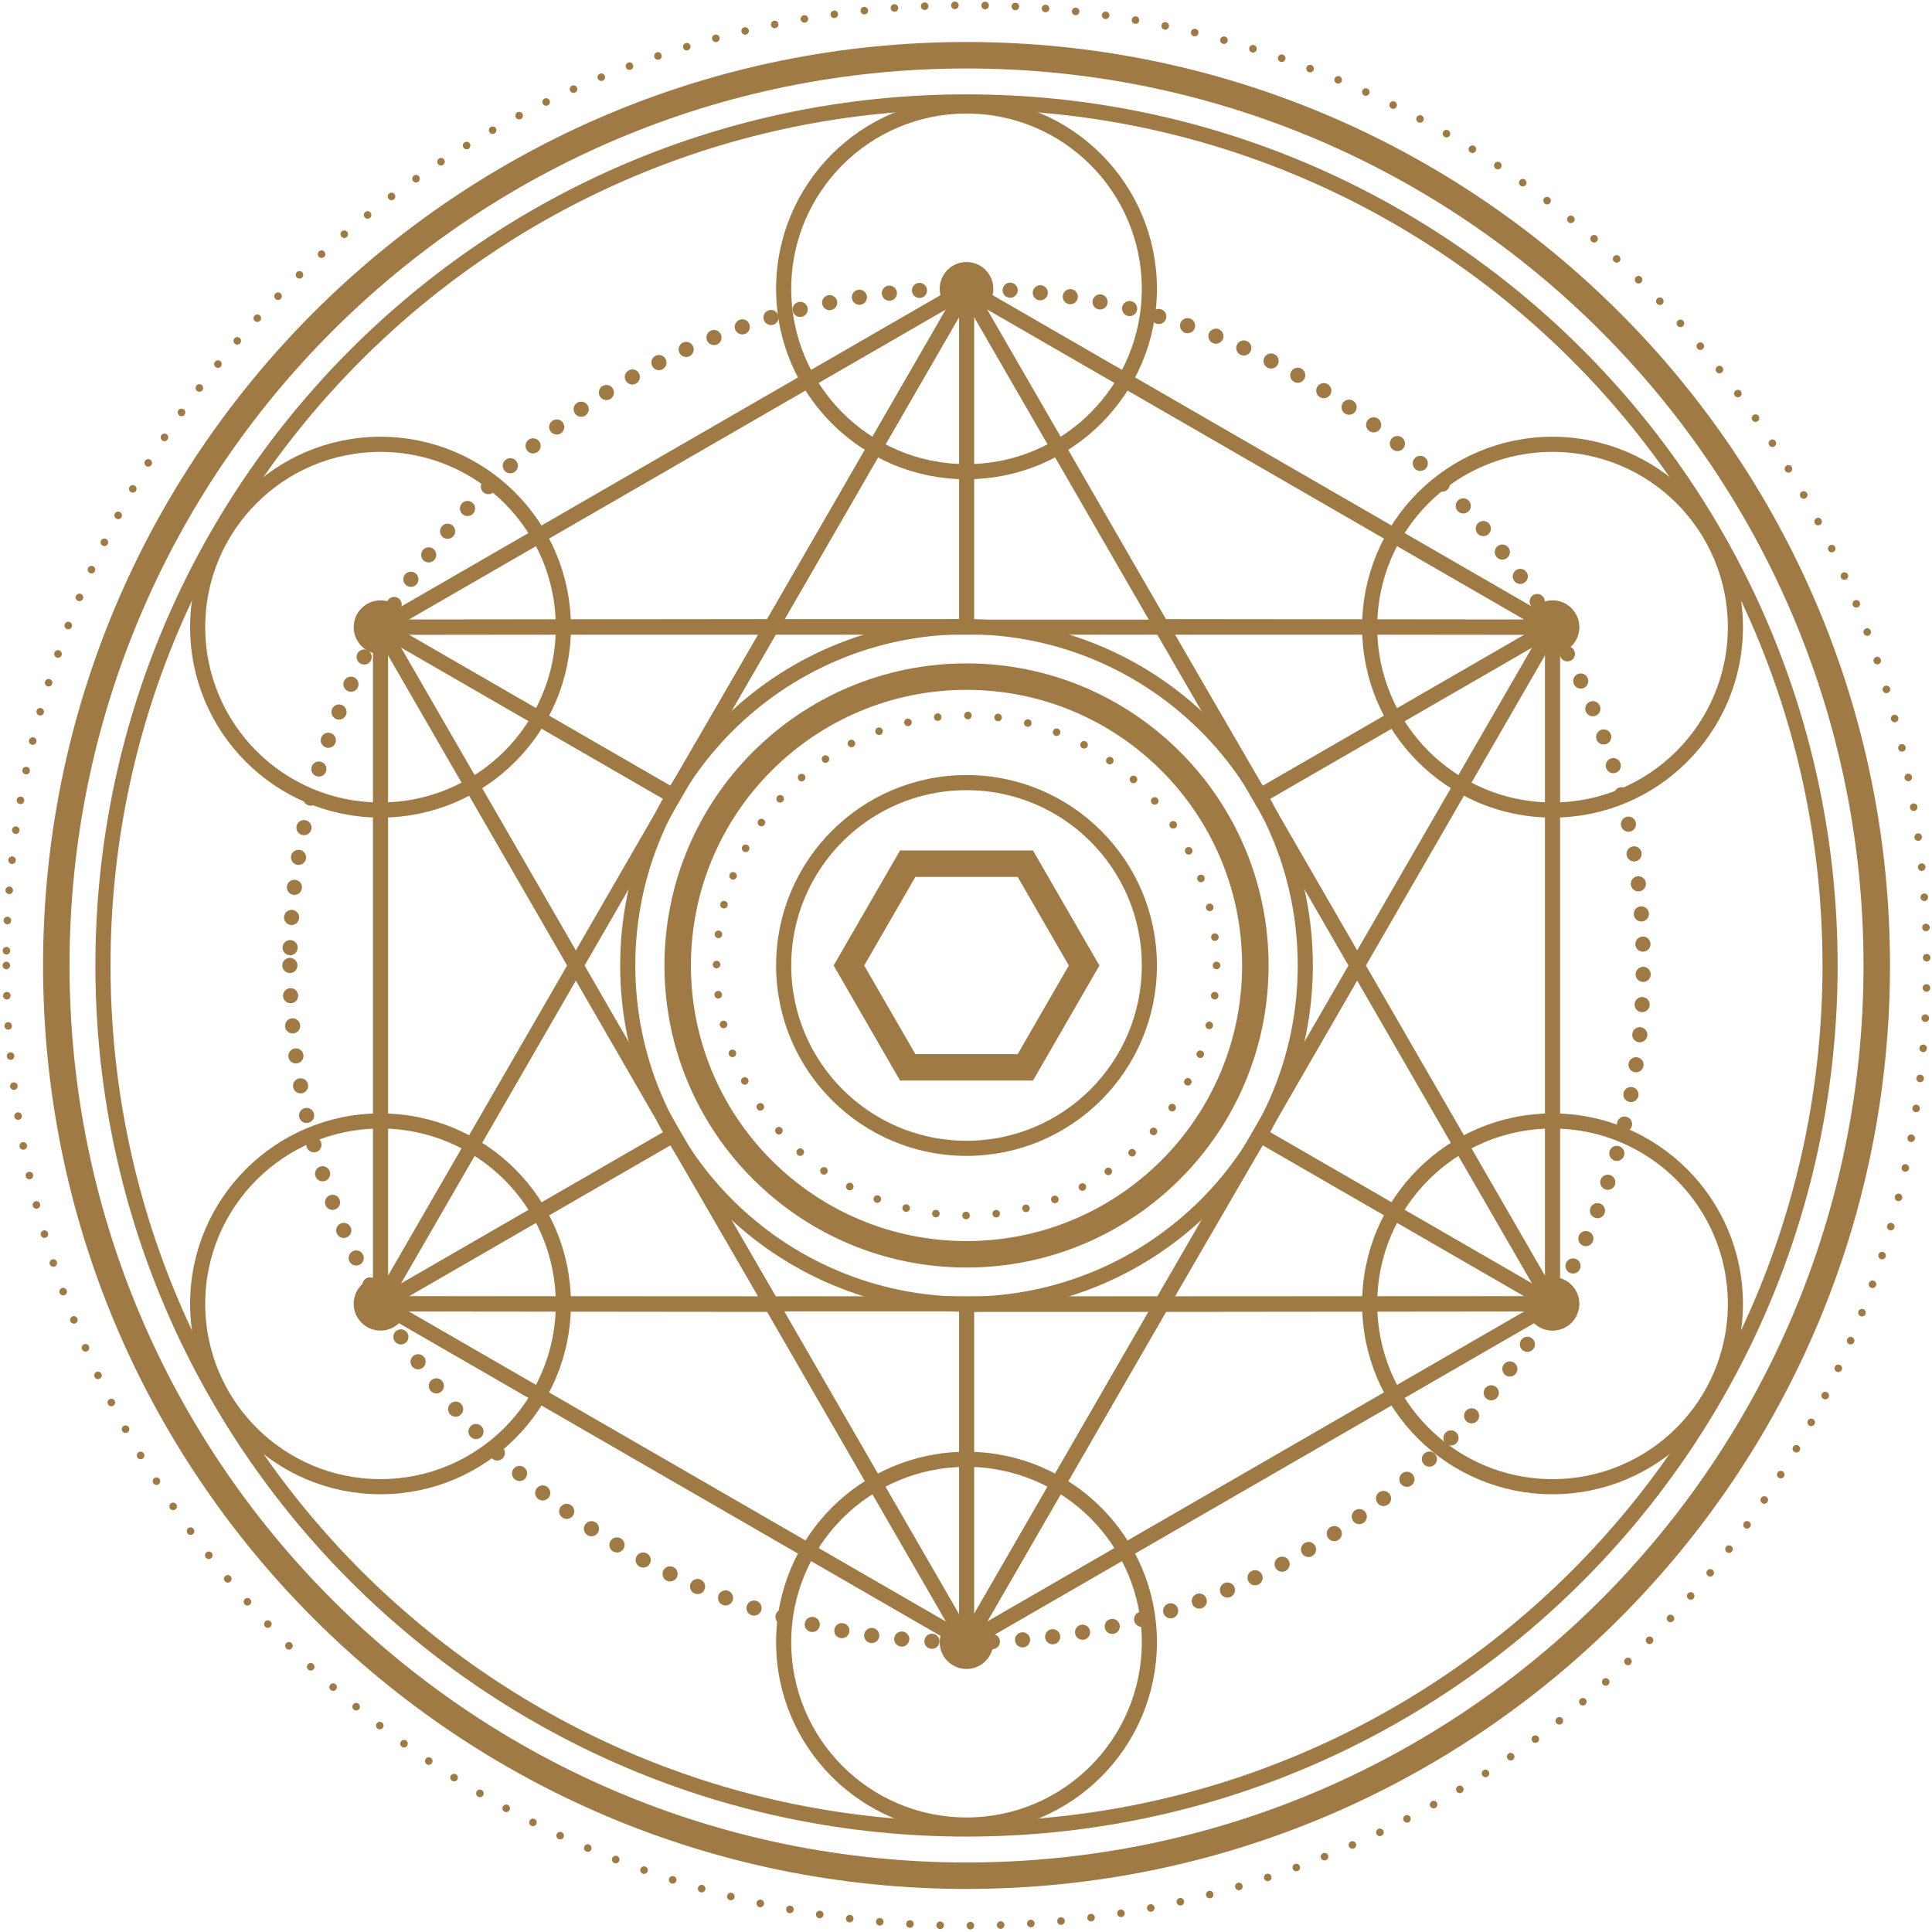 <?xml version="1.0" encoding="UTF-8"?>
<svg width="511px" height="511px" viewBox="0 0 511 511" version="1.1" xmlns="http://www.w3.org/2000/svg" xmlns:xlink="http://www.w3.org/1999/xlink">
    <!-- Generator: Sketch 47.1 (45422) - http://www.bohemiancoding.com/sketch -->
    <title>Group</title>
    <desc>Created with Sketch.</desc>
    <defs></defs>
    <g id="Page-1" stroke="none" stroke-width="1" fill="none" fill-rule="evenodd">
        <g id="Group" transform="translate(1, 1)">
            <path d="M409.63,343.855 L409.63,164.883 L254.638,75.397 L99.644,164.883 L99.644,343.855 L254.638,433.342 L409.63,343.855 Z M148.007,164.883 C148.007,191.594 126.354,213.247 99.644,213.247 C72.933,213.247 51.28,191.594 51.28,164.883 C51.28,138.173 72.933,116.52 99.644,116.52 C126.354,116.52 148.007,138.173 148.007,164.883 Z M344.24,254.36 C344.24,303.848 304.13,343.966 254.638,343.966 C205.15,343.966 165.032,303.848 165.032,254.36 C165.032,204.872 205.15,164.754 254.638,164.754 C304.13,164.754 344.24,204.872 344.24,254.36 Z" id="Stroke-34" stroke="#9F7A45" stroke-width="4"></path>
            <path d="M331.03,254.36 C331.03,296.552 296.83,330.754 254.638,330.754 C212.447,330.754 178.244,296.552 178.244,254.36 C178.244,212.168 212.447,177.966 254.638,177.966 C296.83,177.966 331.03,212.168 331.03,254.36 Z" id="Stroke-35" stroke="#9F7A45" stroke-width="7" stroke-linecap="round" stroke-linejoin="round"></path>
            <path d="M320.76,254.36 C320.76,290.879 291.16,320.482 254.638,320.482 C218.12,320.482 188.515,290.879 188.515,254.36 C188.515,217.841 218.12,188.237 254.638,188.237 C291.16,188.237 320.76,217.841 320.76,254.36 Z" id="Stroke-36" stroke="#9F7A45" stroke-width="2" stroke-linecap="round" stroke-linejoin="round" stroke-dasharray="0,8"></path>
            <path d="M303,254.36 C303,281.07 281.35,302.724 254.638,302.724 C227.928,302.724 206.274,281.07 206.274,254.36 C206.274,227.649 227.928,205.997 254.638,205.997 C281.35,205.997 303,227.649 303,254.36 Z M148.007,343.855 C148.007,370.566 126.354,392.219 99.644,392.219 C72.933,392.219 51.28,370.566 51.28,343.855 C51.28,317.144 72.933,295.492 99.644,295.492 C126.354,295.492 148.007,317.144 148.007,343.855 Z M458,164.883 C458,191.594 436.34,213.247 409.63,213.247 C382.92,213.247 361.27,191.594 361.27,164.883 C361.27,138.173 382.92,116.52 409.63,116.52 C436.34,116.52 458,138.173 458,164.883 Z M303,75.397 C303,102.108 281.35,123.761 254.638,123.761 C227.927,123.761 206.274,102.108 206.274,75.397 C206.274,48.687 227.927,27.034 254.638,27.034 C281.35,27.034 303,48.687 303,75.397 Z M303,433.342 C303,460.052 281.35,481.705 254.638,481.705 C227.927,481.705 206.274,460.052 206.274,433.342 C206.274,406.631 227.927,384.977 254.638,384.977 C281.35,384.977 303,406.631 303,433.342 Z M458,343.855 C458,370.566 436.34,392.22 409.63,392.22 C382.92,392.22 361.27,370.566 361.27,343.855 C361.27,317.144 382.92,295.492 409.63,295.492 C436.34,295.492 458,317.144 458,343.855 Z" id="Stroke-37" stroke="#9F7A45" stroke-width="4"></path>
            <path d="M254.638,75.397 L99.644,343.855 L409.63,343.855 L254.638,75.397 Z M254.638,433.342 L409.63,164.883 L99.644,164.883 L254.638,433.342 Z" id="Stroke-38" stroke="#9F7A45" stroke-width="4" stroke-linecap="round" stroke-linejoin="round"></path>
            <path d="M13.889,254.36 C13.889,387.322 121.676,495.109 254.638,495.109 C387.6,495.109 495.39,387.322 495.39,254.36 C495.39,121.398 387.6,13.611 254.638,13.611 C121.676,13.611 13.889,121.398 13.889,254.36 Z" id="Stroke-39" stroke="#9F7A45" stroke-width="7" stroke-linecap="round" stroke-linejoin="round"></path>
            <path d="M0.677,254.36 C0.677,394.619 114.379,508.321 254.638,508.321 C394.9,508.321 508.6,394.619 508.6,254.36 C508.6,114.101 394.9,0.399 254.638,0.399 C114.379,0.399 0.677,114.101 0.677,254.36 Z" id="Stroke-40" stroke="#9F7A45" stroke-width="2" stroke-linecap="round" stroke-linejoin="round" stroke-dasharray="0,8"></path>
            <path d="M26.233,254.36 C26.233,380.504 128.494,482.765 254.638,482.765 C380.78,482.765 483.04,380.504 483.04,254.36 C483.04,128.216 380.78,25.955 254.638,25.955 C128.494,25.955 26.233,128.216 26.233,254.36 Z" id="Stroke-41" stroke="#9F7A45" stroke-width="4"></path>
            <path d="M306.23,164.754 L332.25,209.544 L409.63,164.865 L306.23,164.754 Z M203.087,164.754 L177.069,209.544 L99.683,164.865 L203.087,164.754 Z M306.23,343.985 L332.25,299.195 L409.63,343.875 L306.23,343.985 Z M203.087,343.985 L177.069,299.195 L99.683,343.875 L203.087,343.985 Z" id="Stroke-42" stroke="#9F7A45" stroke-width="4" stroke-linecap="round" stroke-linejoin="round"></path>
            <path d="M261.731,75.397 C261.731,79.315 258.556,82.491 254.638,82.491 C250.72,82.491 247.544,79.315 247.544,75.397 C247.544,71.48 250.72,68.304 254.638,68.304 C258.556,68.304 261.731,71.48 261.731,75.397" id="Fill-43" fill="#9F7A45"></path>
            <path d="M106.737,164.883 C106.737,168.801 103.562,171.977 99.644,171.977 C95.726,171.977 92.55,168.801 92.55,164.883 C92.55,160.966 95.726,157.79 99.644,157.79 C103.562,157.79 106.737,160.966 106.737,164.883" id="Fill-44" fill="#9F7A45"></path>
            <path d="M402.54,164.883 C402.54,168.801 405.71,171.977 409.63,171.977 C413.55,171.977 416.73,168.801 416.73,164.883 C416.73,160.966 413.55,157.79 409.63,157.79 C405.71,157.79 402.54,160.966 402.54,164.883" id="Fill-45" fill="#9F7A45"></path>
            <path d="M261.731,433.342 C261.731,429.424 258.556,426.248 254.638,426.248 C250.72,426.248 247.544,429.424 247.544,433.342 C247.544,437.259 250.72,440.435 254.638,440.435 C258.556,440.435 261.731,437.259 261.731,433.342" id="Fill-46" fill="#9F7A45"></path>
            <path d="M106.737,343.837 C106.737,339.919 103.562,336.743 99.644,336.743 C95.726,336.743 92.55,339.919 92.55,343.837 C92.55,347.754 95.726,350.93 99.644,350.93 C103.562,350.93 106.737,347.754 106.737,343.837" id="Fill-47" fill="#9F7A45"></path>
            <path d="M402.54,343.855 C402.54,339.937 405.71,336.762 409.63,336.762 C413.55,336.762 416.73,339.937 416.73,343.855 C416.73,347.773 413.55,350.949 409.63,350.949 C405.71,350.949 402.54,347.773 402.54,343.855" id="Fill-48" fill="#9F7A45"></path>
            <path d="M75.675,254.358 C75.675,353.208 155.808,433.341 254.658,433.341 C353.51,433.341 433.64,353.208 433.64,254.358 C433.64,155.509 353.51,75.375 254.658,75.375 C155.808,75.375 75.675,155.509 75.675,254.358 Z" id="Stroke-49" stroke="#9F7A45" stroke-width="4" stroke-linecap="round" stroke-linejoin="round" stroke-dasharray="0,8"></path>
            <path d="M75.675,254.358 C75.675,353.208 155.808,433.341 254.658,433.341 C353.51,433.341 433.64,353.208 433.64,254.358 C433.64,155.509 353.51,75.375 254.658,75.375 C155.808,75.375 75.675,155.509 75.675,254.358 Z" id="Stroke-50" stroke="#9F7A45" stroke-width="2" stroke-linecap="round" stroke-linejoin="round" stroke-dasharray="0,8"></path>
            <path d="M203.087,164.754 L254.658,164.754 L254.658,75.397 L203.087,164.754 Z M306.23,343.991 L254.658,343.991 L254.658,433.348 L306.23,343.991 Z" id="Stroke-51" stroke="#9F7A45" stroke-width="4" stroke-linecap="round" stroke-linejoin="round"></path>
            <polygon id="Stroke-52" stroke="#9F7A45" stroke-width="7" points="270.19 227.435 239.084 227.435 223.532 254.372 239.084 281.31 270.19 281.31 285.74 254.372"></polygon>
        </g>
    </g>
</svg>